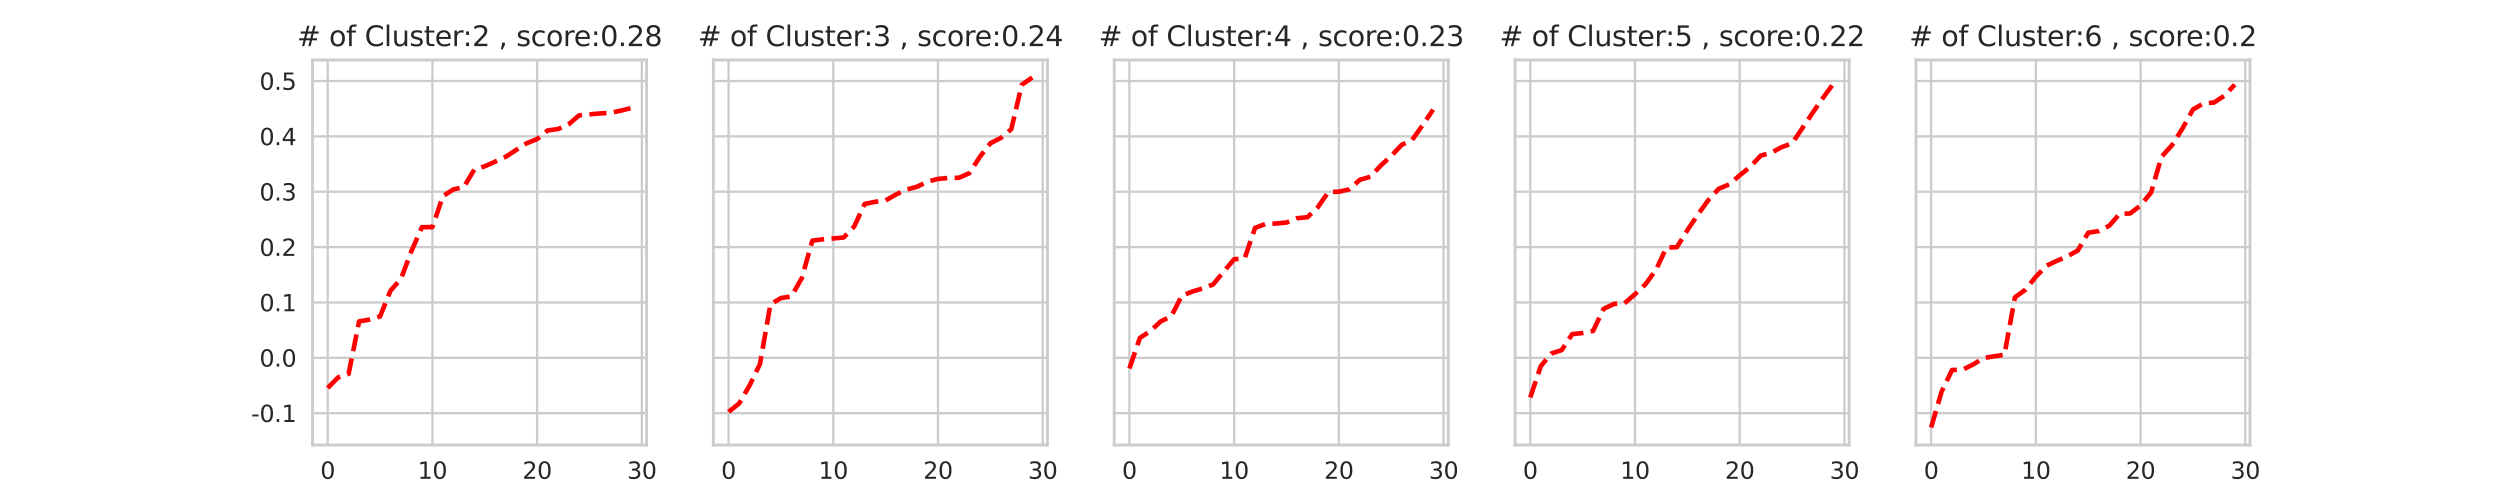 <?xml version="1.0" encoding="utf-8" standalone="no"?>
<!DOCTYPE svg PUBLIC "-//W3C//DTD SVG 1.1//EN"
  "http://www.w3.org/Graphics/SVG/1.1/DTD/svg11.dtd">
<svg xmlns:xlink="http://www.w3.org/1999/xlink" width="1080pt" height="216pt" viewBox="0 0 1080 216" xmlns="http://www.w3.org/2000/svg" version="1.1">
 <defs>
  <style type="text/css">*{stroke-linejoin: round; stroke-linecap: butt}</style>
 </defs>
 <g id="figure_1">
  <g id="patch_1">
   <path d="M 0 216 
L 1080 216 
L 1080 0 
L 0 0 
z
" style="fill: #ffffff"/>
  </g>
  <g id="axes_1">
   <g id="patch_2">
    <path d="M 135 192.24 
L 279.31 192.24 
L 279.31 25.92 
L 135 25.92 
z
" style="fill: #ffffff"/>
   </g>
   <g id="matplotlib.axis_1">
    <g id="xtick_1">
     <g id="line2d_1">
      <path d="M 141.56 192.24 
L 141.56 25.92 
" clip-path="url(#p8ef17846bf)" style="fill: none; stroke: #cccccc; stroke-linecap: round"/>
     </g>
     <g id="line2d_2"/>
     <g id="text_1">
      <!-- 0 -->
      <g style="fill: #262626" transform="translate(138.378 206.838) scale(0.1 -0.1)">
       <defs>
        <path id="DejaVuSans-30" d="M 2034 4250 
Q 1547 4250 1301 3770 
Q 1056 3291 1056 2328 
Q 1056 1369 1301 889 
Q 1547 409 2034 409 
Q 2525 409 2770 889 
Q 3016 1369 3016 2328 
Q 3016 3291 2770 3770 
Q 2525 4250 2034 4250 
z
M 2034 4750 
Q 2819 4750 3233 4129 
Q 3647 3509 3647 2328 
Q 3647 1150 3233 529 
Q 2819 -91 2034 -91 
Q 1250 -91 836 529 
Q 422 1150 422 2328 
Q 422 3509 836 4129 
Q 1250 4750 2034 4750 
z
" transform="scale(0.016)"/>
       </defs>
       <use xlink:href="#DejaVuSans-30"/>
      </g>
     </g>
    </g>
    <g id="xtick_2">
     <g id="line2d_3">
      <path d="M 186.798 192.24 
L 186.798 25.92 
" clip-path="url(#p8ef17846bf)" style="fill: none; stroke: #cccccc; stroke-linecap: round"/>
     </g>
     <g id="line2d_4"/>
     <g id="text_2">
      <!-- 10 -->
      <g style="fill: #262626" transform="translate(180.435 206.838) scale(0.1 -0.1)">
       <defs>
        <path id="DejaVuSans-31" d="M 794 531 
L 1825 531 
L 1825 4091 
L 703 3866 
L 703 4441 
L 1819 4666 
L 2450 4666 
L 2450 531 
L 3481 531 
L 3481 0 
L 794 0 
L 794 531 
z
" transform="scale(0.016)"/>
       </defs>
       <use xlink:href="#DejaVuSans-31"/>
       <use xlink:href="#DejaVuSans-30" x="63.623"/>
      </g>
     </g>
    </g>
    <g id="xtick_3">
     <g id="line2d_5">
      <path d="M 232.036 192.24 
L 232.036 25.92 
" clip-path="url(#p8ef17846bf)" style="fill: none; stroke: #cccccc; stroke-linecap: round"/>
     </g>
     <g id="line2d_6"/>
     <g id="text_3">
      <!-- 20 -->
      <g style="fill: #262626" transform="translate(225.674 206.838) scale(0.1 -0.1)">
       <defs>
        <path id="DejaVuSans-32" d="M 1228 531 
L 3431 531 
L 3431 0 
L 469 0 
L 469 531 
Q 828 903 1448 1529 
Q 2069 2156 2228 2338 
Q 2531 2678 2651 2914 
Q 2772 3150 2772 3378 
Q 2772 3750 2511 3984 
Q 2250 4219 1831 4219 
Q 1534 4219 1204 4116 
Q 875 4013 500 3803 
L 500 4441 
Q 881 4594 1212 4672 
Q 1544 4750 1819 4750 
Q 2544 4750 2975 4387 
Q 3406 4025 3406 3419 
Q 3406 3131 3298 2873 
Q 3191 2616 2906 2266 
Q 2828 2175 2409 1742 
Q 1991 1309 1228 531 
z
" transform="scale(0.016)"/>
       </defs>
       <use xlink:href="#DejaVuSans-32"/>
       <use xlink:href="#DejaVuSans-30" x="63.623"/>
      </g>
     </g>
    </g>
    <g id="xtick_4">
     <g id="line2d_7">
      <path d="M 277.275 192.24 
L 277.275 25.92 
" clip-path="url(#p8ef17846bf)" style="fill: none; stroke: #cccccc; stroke-linecap: round"/>
     </g>
     <g id="line2d_8"/>
     <g id="text_4">
      <!-- 30 -->
      <g style="fill: #262626" transform="translate(270.912 206.838) scale(0.1 -0.1)">
       <defs>
        <path id="DejaVuSans-33" d="M 2597 2516 
Q 3050 2419 3304 2112 
Q 3559 1806 3559 1356 
Q 3559 666 3084 287 
Q 2609 -91 1734 -91 
Q 1441 -91 1130 -33 
Q 819 25 488 141 
L 488 750 
Q 750 597 1062 519 
Q 1375 441 1716 441 
Q 2309 441 2620 675 
Q 2931 909 2931 1356 
Q 2931 1769 2642 2001 
Q 2353 2234 1838 2234 
L 1294 2234 
L 1294 2753 
L 1863 2753 
Q 2328 2753 2575 2939 
Q 2822 3125 2822 3475 
Q 2822 3834 2567 4026 
Q 2313 4219 1838 4219 
Q 1578 4219 1281 4162 
Q 984 4106 628 3988 
L 628 4550 
Q 988 4650 1302 4700 
Q 1616 4750 1894 4750 
Q 2613 4750 3031 4423 
Q 3450 4097 3450 3541 
Q 3450 3153 3228 2886 
Q 3006 2619 2597 2516 
z
" transform="scale(0.016)"/>
       </defs>
       <use xlink:href="#DejaVuSans-33"/>
       <use xlink:href="#DejaVuSans-30" x="63.623"/>
      </g>
     </g>
    </g>
   </g>
   <g id="matplotlib.axis_2">
    <g id="ytick_1">
     <g id="line2d_9">
      <path d="M 135 178.495 
L 279.31 178.495 
" clip-path="url(#p8ef17846bf)" style="fill: none; stroke: #cccccc; stroke-linecap: round"/>
     </g>
     <g id="line2d_10"/>
     <g id="text_5">
      <!-- -0.1 -->
      <g style="fill: #262626" transform="translate(108.489 182.294) scale(0.1 -0.1)">
       <defs>
        <path id="DejaVuSans-2d" d="M 313 2009 
L 1997 2009 
L 1997 1497 
L 313 1497 
L 313 2009 
z
" transform="scale(0.016)"/>
        <path id="DejaVuSans-2e" d="M 684 794 
L 1344 794 
L 1344 0 
L 684 0 
L 684 794 
z
" transform="scale(0.016)"/>
       </defs>
       <use xlink:href="#DejaVuSans-2d"/>
       <use xlink:href="#DejaVuSans-30" x="36.084"/>
       <use xlink:href="#DejaVuSans-2e" x="99.707"/>
       <use xlink:href="#DejaVuSans-31" x="131.494"/>
      </g>
     </g>
    </g>
    <g id="ytick_2">
     <g id="line2d_11">
      <path d="M 135 154.579 
L 279.31 154.579 
" clip-path="url(#p8ef17846bf)" style="fill: none; stroke: #cccccc; stroke-linecap: round"/>
     </g>
     <g id="line2d_12"/>
     <g id="text_6">
      <!-- 0.0 -->
      <g style="fill: #262626" transform="translate(112.097 158.378) scale(0.1 -0.1)">
       <use xlink:href="#DejaVuSans-30"/>
       <use xlink:href="#DejaVuSans-2e" x="63.623"/>
       <use xlink:href="#DejaVuSans-30" x="95.41"/>
      </g>
     </g>
    </g>
    <g id="ytick_3">
     <g id="line2d_13">
      <path d="M 135 130.663 
L 279.31 130.663 
" clip-path="url(#p8ef17846bf)" style="fill: none; stroke: #cccccc; stroke-linecap: round"/>
     </g>
     <g id="line2d_14"/>
     <g id="text_7">
      <!-- 0.1 -->
      <g style="fill: #262626" transform="translate(112.097 134.462) scale(0.1 -0.1)">
       <use xlink:href="#DejaVuSans-30"/>
       <use xlink:href="#DejaVuSans-2e" x="63.623"/>
       <use xlink:href="#DejaVuSans-31" x="95.41"/>
      </g>
     </g>
    </g>
    <g id="ytick_4">
     <g id="line2d_15">
      <path d="M 135 106.746 
L 279.31 106.746 
" clip-path="url(#p8ef17846bf)" style="fill: none; stroke: #cccccc; stroke-linecap: round"/>
     </g>
     <g id="line2d_16"/>
     <g id="text_8">
      <!-- 0.2 -->
      <g style="fill: #262626" transform="translate(112.097 110.546) scale(0.1 -0.1)">
       <use xlink:href="#DejaVuSans-30"/>
       <use xlink:href="#DejaVuSans-2e" x="63.623"/>
       <use xlink:href="#DejaVuSans-32" x="95.41"/>
      </g>
     </g>
    </g>
    <g id="ytick_5">
     <g id="line2d_17">
      <path d="M 135 82.83 
L 279.31 82.83 
" clip-path="url(#p8ef17846bf)" style="fill: none; stroke: #cccccc; stroke-linecap: round"/>
     </g>
     <g id="line2d_18"/>
     <g id="text_9">
      <!-- 0.3 -->
      <g style="fill: #262626" transform="translate(112.097 86.629) scale(0.1 -0.1)">
       <use xlink:href="#DejaVuSans-30"/>
       <use xlink:href="#DejaVuSans-2e" x="63.623"/>
       <use xlink:href="#DejaVuSans-33" x="95.41"/>
      </g>
     </g>
    </g>
    <g id="ytick_6">
     <g id="line2d_19">
      <path d="M 135 58.914 
L 279.31 58.914 
" clip-path="url(#p8ef17846bf)" style="fill: none; stroke: #cccccc; stroke-linecap: round"/>
     </g>
     <g id="line2d_20"/>
     <g id="text_10">
      <!-- 0.4 -->
      <g style="fill: #262626" transform="translate(112.097 62.713) scale(0.1 -0.1)">
       <defs>
        <path id="DejaVuSans-34" d="M 2419 4116 
L 825 1625 
L 2419 1625 
L 2419 4116 
z
M 2253 4666 
L 3047 4666 
L 3047 1625 
L 3713 1625 
L 3713 1100 
L 3047 1100 
L 3047 0 
L 2419 0 
L 2419 1100 
L 313 1100 
L 313 1709 
L 2253 4666 
z
" transform="scale(0.016)"/>
       </defs>
       <use xlink:href="#DejaVuSans-30"/>
       <use xlink:href="#DejaVuSans-2e" x="63.623"/>
       <use xlink:href="#DejaVuSans-34" x="95.41"/>
      </g>
     </g>
    </g>
    <g id="ytick_7">
     <g id="line2d_21">
      <path d="M 135 34.998 
L 279.31 34.998 
" clip-path="url(#p8ef17846bf)" style="fill: none; stroke: #cccccc; stroke-linecap: round"/>
     </g>
     <g id="line2d_22"/>
     <g id="text_11">
      <!-- 0.5 -->
      <g style="fill: #262626" transform="translate(112.097 38.797) scale(0.1 -0.1)">
       <defs>
        <path id="DejaVuSans-35" d="M 691 4666 
L 3169 4666 
L 3169 4134 
L 1269 4134 
L 1269 2991 
Q 1406 3038 1543 3061 
Q 1681 3084 1819 3084 
Q 2600 3084 3056 2656 
Q 3513 2228 3513 1497 
Q 3513 744 3044 326 
Q 2575 -91 1722 -91 
Q 1428 -91 1123 -41 
Q 819 9 494 109 
L 494 744 
Q 775 591 1075 516 
Q 1375 441 1709 441 
Q 2250 441 2565 725 
Q 2881 1009 2881 1497 
Q 2881 1984 2565 2268 
Q 2250 2553 1709 2553 
Q 1456 2553 1204 2497 
Q 953 2441 691 2322 
L 691 4666 
z
" transform="scale(0.016)"/>
       </defs>
       <use xlink:href="#DejaVuSans-30"/>
       <use xlink:href="#DejaVuSans-2e" x="63.623"/>
       <use xlink:href="#DejaVuSans-35" x="95.41"/>
      </g>
     </g>
    </g>
   </g>
   <g id="line2d_23">
    <path d="M 141.56 167.617 
L 146.083 163.014 
L 150.607 161.521 
L 155.131 138.845 
L 159.655 138.051 
L 164.179 136.713 
L 168.703 125.563 
L 173.226 120.456 
L 177.75 108.434 
L 182.274 98.141 
L 186.798 98.115 
L 191.322 84.759 
L 195.846 81.822 
L 200.369 80.797 
L 204.893 73.268 
L 209.417 71.83 
L 213.941 69.816 
L 218.465 67.747 
L 222.989 64.769 
L 227.512 61.901 
L 232.036 60.073 
L 236.56 56.355 
L 241.084 55.727 
L 245.608 53.733 
L 250.132 49.85 
L 254.655 49.408 
L 259.179 49.001 
L 263.703 48.753 
L 268.227 47.8 
L 272.751 46.661 
" clip-path="url(#p8ef17846bf)" style="fill: none; stroke-dasharray: 7.4,3.2; stroke-dashoffset: 0; stroke: #ff0000; stroke-width: 2"/>
   </g>
   <g id="patch_3">
    <path d="M 135 192.24 
L 135 25.92 
" style="fill: none; stroke: #cccccc; stroke-width: 1.25; stroke-linejoin: miter; stroke-linecap: square"/>
   </g>
   <g id="patch_4">
    <path d="M 279.31 192.24 
L 279.31 25.92 
" style="fill: none; stroke: #cccccc; stroke-width: 1.25; stroke-linejoin: miter; stroke-linecap: square"/>
   </g>
   <g id="patch_5">
    <path d="M 135 192.24 
L 279.31 192.24 
" style="fill: none; stroke: #cccccc; stroke-width: 1.25; stroke-linejoin: miter; stroke-linecap: square"/>
   </g>
   <g id="patch_6">
    <path d="M 135 25.92 
L 279.31 25.92 
" style="fill: none; stroke: #cccccc; stroke-width: 1.25; stroke-linejoin: miter; stroke-linecap: square"/>
   </g>
   <g id="text_12">
    <!-- # of Cluster:2 , score:0.28 -->
    <g style="fill: #262626" transform="translate(128.28 19.92) scale(0.12 -0.12)">
     <defs>
      <path id="DejaVuSans-23" d="M 3272 2816 
L 2363 2816 
L 2100 1772 
L 3016 1772 
L 3272 2816 
z
M 2803 4594 
L 2478 3297 
L 3391 3297 
L 3719 4594 
L 4219 4594 
L 3897 3297 
L 4872 3297 
L 4872 2816 
L 3775 2816 
L 3519 1772 
L 4513 1772 
L 4513 1294 
L 3397 1294 
L 3072 0 
L 2572 0 
L 2894 1294 
L 1978 1294 
L 1656 0 
L 1153 0 
L 1478 1294 
L 494 1294 
L 494 1772 
L 1594 1772 
L 1856 2816 
L 850 2816 
L 850 3297 
L 1978 3297 
L 2297 4594 
L 2803 4594 
z
" transform="scale(0.016)"/>
      <path id="DejaVuSans-20" transform="scale(0.016)"/>
      <path id="DejaVuSans-6f" d="M 1959 3097 
Q 1497 3097 1228 2736 
Q 959 2375 959 1747 
Q 959 1119 1226 758 
Q 1494 397 1959 397 
Q 2419 397 2687 759 
Q 2956 1122 2956 1747 
Q 2956 2369 2687 2733 
Q 2419 3097 1959 3097 
z
M 1959 3584 
Q 2709 3584 3137 3096 
Q 3566 2609 3566 1747 
Q 3566 888 3137 398 
Q 2709 -91 1959 -91 
Q 1206 -91 779 398 
Q 353 888 353 1747 
Q 353 2609 779 3096 
Q 1206 3584 1959 3584 
z
" transform="scale(0.016)"/>
      <path id="DejaVuSans-66" d="M 2375 4863 
L 2375 4384 
L 1825 4384 
Q 1516 4384 1395 4259 
Q 1275 4134 1275 3809 
L 1275 3500 
L 2222 3500 
L 2222 3053 
L 1275 3053 
L 1275 0 
L 697 0 
L 697 3053 
L 147 3053 
L 147 3500 
L 697 3500 
L 697 3744 
Q 697 4328 969 4595 
Q 1241 4863 1831 4863 
L 2375 4863 
z
" transform="scale(0.016)"/>
      <path id="DejaVuSans-43" d="M 4122 4306 
L 4122 3641 
Q 3803 3938 3442 4084 
Q 3081 4231 2675 4231 
Q 1875 4231 1450 3742 
Q 1025 3253 1025 2328 
Q 1025 1406 1450 917 
Q 1875 428 2675 428 
Q 3081 428 3442 575 
Q 3803 722 4122 1019 
L 4122 359 
Q 3791 134 3420 21 
Q 3050 -91 2638 -91 
Q 1578 -91 968 557 
Q 359 1206 359 2328 
Q 359 3453 968 4101 
Q 1578 4750 2638 4750 
Q 3056 4750 3426 4639 
Q 3797 4528 4122 4306 
z
" transform="scale(0.016)"/>
      <path id="DejaVuSans-6c" d="M 603 4863 
L 1178 4863 
L 1178 0 
L 603 0 
L 603 4863 
z
" transform="scale(0.016)"/>
      <path id="DejaVuSans-75" d="M 544 1381 
L 544 3500 
L 1119 3500 
L 1119 1403 
Q 1119 906 1312 657 
Q 1506 409 1894 409 
Q 2359 409 2629 706 
Q 2900 1003 2900 1516 
L 2900 3500 
L 3475 3500 
L 3475 0 
L 2900 0 
L 2900 538 
Q 2691 219 2414 64 
Q 2138 -91 1772 -91 
Q 1169 -91 856 284 
Q 544 659 544 1381 
z
M 1991 3584 
L 1991 3584 
z
" transform="scale(0.016)"/>
      <path id="DejaVuSans-73" d="M 2834 3397 
L 2834 2853 
Q 2591 2978 2328 3040 
Q 2066 3103 1784 3103 
Q 1356 3103 1142 2972 
Q 928 2841 928 2578 
Q 928 2378 1081 2264 
Q 1234 2150 1697 2047 
L 1894 2003 
Q 2506 1872 2764 1633 
Q 3022 1394 3022 966 
Q 3022 478 2636 193 
Q 2250 -91 1575 -91 
Q 1294 -91 989 -36 
Q 684 19 347 128 
L 347 722 
Q 666 556 975 473 
Q 1284 391 1588 391 
Q 1994 391 2212 530 
Q 2431 669 2431 922 
Q 2431 1156 2273 1281 
Q 2116 1406 1581 1522 
L 1381 1569 
Q 847 1681 609 1914 
Q 372 2147 372 2553 
Q 372 3047 722 3315 
Q 1072 3584 1716 3584 
Q 2034 3584 2315 3537 
Q 2597 3491 2834 3397 
z
" transform="scale(0.016)"/>
      <path id="DejaVuSans-74" d="M 1172 4494 
L 1172 3500 
L 2356 3500 
L 2356 3053 
L 1172 3053 
L 1172 1153 
Q 1172 725 1289 603 
Q 1406 481 1766 481 
L 2356 481 
L 2356 0 
L 1766 0 
Q 1100 0 847 248 
Q 594 497 594 1153 
L 594 3053 
L 172 3053 
L 172 3500 
L 594 3500 
L 594 4494 
L 1172 4494 
z
" transform="scale(0.016)"/>
      <path id="DejaVuSans-65" d="M 3597 1894 
L 3597 1613 
L 953 1613 
Q 991 1019 1311 708 
Q 1631 397 2203 397 
Q 2534 397 2845 478 
Q 3156 559 3463 722 
L 3463 178 
Q 3153 47 2828 -22 
Q 2503 -91 2169 -91 
Q 1331 -91 842 396 
Q 353 884 353 1716 
Q 353 2575 817 3079 
Q 1281 3584 2069 3584 
Q 2775 3584 3186 3129 
Q 3597 2675 3597 1894 
z
M 3022 2063 
Q 3016 2534 2758 2815 
Q 2500 3097 2075 3097 
Q 1594 3097 1305 2825 
Q 1016 2553 972 2059 
L 3022 2063 
z
" transform="scale(0.016)"/>
      <path id="DejaVuSans-72" d="M 2631 2963 
Q 2534 3019 2420 3045 
Q 2306 3072 2169 3072 
Q 1681 3072 1420 2755 
Q 1159 2438 1159 1844 
L 1159 0 
L 581 0 
L 581 3500 
L 1159 3500 
L 1159 2956 
Q 1341 3275 1631 3429 
Q 1922 3584 2338 3584 
Q 2397 3584 2469 3576 
Q 2541 3569 2628 3553 
L 2631 2963 
z
" transform="scale(0.016)"/>
      <path id="DejaVuSans-3a" d="M 750 794 
L 1409 794 
L 1409 0 
L 750 0 
L 750 794 
z
M 750 3309 
L 1409 3309 
L 1409 2516 
L 750 2516 
L 750 3309 
z
" transform="scale(0.016)"/>
      <path id="DejaVuSans-2c" d="M 750 794 
L 1409 794 
L 1409 256 
L 897 -744 
L 494 -744 
L 750 256 
L 750 794 
z
" transform="scale(0.016)"/>
      <path id="DejaVuSans-63" d="M 3122 3366 
L 3122 2828 
Q 2878 2963 2633 3030 
Q 2388 3097 2138 3097 
Q 1578 3097 1268 2742 
Q 959 2388 959 1747 
Q 959 1106 1268 751 
Q 1578 397 2138 397 
Q 2388 397 2633 464 
Q 2878 531 3122 666 
L 3122 134 
Q 2881 22 2623 -34 
Q 2366 -91 2075 -91 
Q 1284 -91 818 406 
Q 353 903 353 1747 
Q 353 2603 823 3093 
Q 1294 3584 2113 3584 
Q 2378 3584 2631 3529 
Q 2884 3475 3122 3366 
z
" transform="scale(0.016)"/>
      <path id="DejaVuSans-38" d="M 2034 2216 
Q 1584 2216 1326 1975 
Q 1069 1734 1069 1313 
Q 1069 891 1326 650 
Q 1584 409 2034 409 
Q 2484 409 2743 651 
Q 3003 894 3003 1313 
Q 3003 1734 2745 1975 
Q 2488 2216 2034 2216 
z
M 1403 2484 
Q 997 2584 770 2862 
Q 544 3141 544 3541 
Q 544 4100 942 4425 
Q 1341 4750 2034 4750 
Q 2731 4750 3128 4425 
Q 3525 4100 3525 3541 
Q 3525 3141 3298 2862 
Q 3072 2584 2669 2484 
Q 3125 2378 3379 2068 
Q 3634 1759 3634 1313 
Q 3634 634 3220 271 
Q 2806 -91 2034 -91 
Q 1263 -91 848 271 
Q 434 634 434 1313 
Q 434 1759 690 2068 
Q 947 2378 1403 2484 
z
M 1172 3481 
Q 1172 3119 1398 2916 
Q 1625 2713 2034 2713 
Q 2441 2713 2670 2916 
Q 2900 3119 2900 3481 
Q 2900 3844 2670 4047 
Q 2441 4250 2034 4250 
Q 1625 4250 1398 4047 
Q 1172 3844 1172 3481 
z
" transform="scale(0.016)"/>
     </defs>
     <use xlink:href="#DejaVuSans-23"/>
     <use xlink:href="#DejaVuSans-20" x="83.789"/>
     <use xlink:href="#DejaVuSans-6f" x="115.576"/>
     <use xlink:href="#DejaVuSans-66" x="176.758"/>
     <use xlink:href="#DejaVuSans-20" x="211.963"/>
     <use xlink:href="#DejaVuSans-43" x="243.75"/>
     <use xlink:href="#DejaVuSans-6c" x="313.574"/>
     <use xlink:href="#DejaVuSans-75" x="341.357"/>
     <use xlink:href="#DejaVuSans-73" x="404.736"/>
     <use xlink:href="#DejaVuSans-74" x="456.836"/>
     <use xlink:href="#DejaVuSans-65" x="496.045"/>
     <use xlink:href="#DejaVuSans-72" x="557.568"/>
     <use xlink:href="#DejaVuSans-3a" x="596.932"/>
     <use xlink:href="#DejaVuSans-32" x="630.623"/>
     <use xlink:href="#DejaVuSans-20" x="694.246"/>
     <use xlink:href="#DejaVuSans-2c" x="726.033"/>
     <use xlink:href="#DejaVuSans-20" x="757.82"/>
     <use xlink:href="#DejaVuSans-73" x="789.607"/>
     <use xlink:href="#DejaVuSans-63" x="841.707"/>
     <use xlink:href="#DejaVuSans-6f" x="896.688"/>
     <use xlink:href="#DejaVuSans-72" x="957.869"/>
     <use xlink:href="#DejaVuSans-65" x="996.732"/>
     <use xlink:href="#DejaVuSans-3a" x="1058.256"/>
     <use xlink:href="#DejaVuSans-30" x="1091.947"/>
     <use xlink:href="#DejaVuSans-2e" x="1155.57"/>
     <use xlink:href="#DejaVuSans-32" x="1187.357"/>
     <use xlink:href="#DejaVuSans-38" x="1250.98"/>
    </g>
   </g>
  </g>
  <g id="axes_2">
   <g id="patch_7">
    <path d="M 308.172 192.24 
L 452.483 192.24 
L 452.483 25.92 
L 308.172 25.92 
z
" style="fill: #ffffff"/>
   </g>
   <g id="matplotlib.axis_3">
    <g id="xtick_5">
     <g id="line2d_24">
      <path d="M 314.732 192.24 
L 314.732 25.92 
" clip-path="url(#pb7babfaa33)" style="fill: none; stroke: #cccccc; stroke-linecap: round"/>
     </g>
     <g id="line2d_25"/>
     <g id="text_13">
      <!-- 0 -->
      <g style="fill: #262626" transform="translate(311.551 206.838) scale(0.1 -0.1)">
       <use xlink:href="#DejaVuSans-30"/>
      </g>
     </g>
    </g>
    <g id="xtick_6">
     <g id="line2d_26">
      <path d="M 359.97 192.24 
L 359.97 25.92 
" clip-path="url(#pb7babfaa33)" style="fill: none; stroke: #cccccc; stroke-linecap: round"/>
     </g>
     <g id="line2d_27"/>
     <g id="text_14">
      <!-- 10 -->
      <g style="fill: #262626" transform="translate(353.608 206.838) scale(0.1 -0.1)">
       <use xlink:href="#DejaVuSans-31"/>
       <use xlink:href="#DejaVuSans-30" x="63.623"/>
      </g>
     </g>
    </g>
    <g id="xtick_7">
     <g id="line2d_28">
      <path d="M 405.209 192.24 
L 405.209 25.92 
" clip-path="url(#pb7babfaa33)" style="fill: none; stroke: #cccccc; stroke-linecap: round"/>
     </g>
     <g id="line2d_29"/>
     <g id="text_15">
      <!-- 20 -->
      <g style="fill: #262626" transform="translate(398.846 206.838) scale(0.1 -0.1)">
       <use xlink:href="#DejaVuSans-32"/>
       <use xlink:href="#DejaVuSans-30" x="63.623"/>
      </g>
     </g>
    </g>
    <g id="xtick_8">
     <g id="line2d_30">
      <path d="M 450.447 192.24 
L 450.447 25.92 
" clip-path="url(#pb7babfaa33)" style="fill: none; stroke: #cccccc; stroke-linecap: round"/>
     </g>
     <g id="line2d_31"/>
     <g id="text_16">
      <!-- 30 -->
      <g style="fill: #262626" transform="translate(444.085 206.838) scale(0.1 -0.1)">
       <use xlink:href="#DejaVuSans-33"/>
       <use xlink:href="#DejaVuSans-30" x="63.623"/>
      </g>
     </g>
    </g>
   </g>
   <g id="matplotlib.axis_4">
    <g id="ytick_8">
     <g id="line2d_32">
      <path d="M 308.172 178.495 
L 452.483 178.495 
" clip-path="url(#pb7babfaa33)" style="fill: none; stroke: #cccccc; stroke-linecap: round"/>
     </g>
     <g id="line2d_33"/>
    </g>
    <g id="ytick_9">
     <g id="line2d_34">
      <path d="M 308.172 154.579 
L 452.483 154.579 
" clip-path="url(#pb7babfaa33)" style="fill: none; stroke: #cccccc; stroke-linecap: round"/>
     </g>
     <g id="line2d_35"/>
    </g>
    <g id="ytick_10">
     <g id="line2d_36">
      <path d="M 308.172 130.663 
L 452.483 130.663 
" clip-path="url(#pb7babfaa33)" style="fill: none; stroke: #cccccc; stroke-linecap: round"/>
     </g>
     <g id="line2d_37"/>
    </g>
    <g id="ytick_11">
     <g id="line2d_38">
      <path d="M 308.172 106.746 
L 452.483 106.746 
" clip-path="url(#pb7babfaa33)" style="fill: none; stroke: #cccccc; stroke-linecap: round"/>
     </g>
     <g id="line2d_39"/>
    </g>
    <g id="ytick_12">
     <g id="line2d_40">
      <path d="M 308.172 82.83 
L 452.483 82.83 
" clip-path="url(#pb7babfaa33)" style="fill: none; stroke: #cccccc; stroke-linecap: round"/>
     </g>
     <g id="line2d_41"/>
    </g>
    <g id="ytick_13">
     <g id="line2d_42">
      <path d="M 308.172 58.914 
L 452.483 58.914 
" clip-path="url(#pb7babfaa33)" style="fill: none; stroke: #cccccc; stroke-linecap: round"/>
     </g>
     <g id="line2d_43"/>
    </g>
    <g id="ytick_14">
     <g id="line2d_44">
      <path d="M 308.172 34.998 
L 452.483 34.998 
" clip-path="url(#pb7babfaa33)" style="fill: none; stroke: #cccccc; stroke-linecap: round"/>
     </g>
     <g id="line2d_45"/>
    </g>
   </g>
   <g id="line2d_46">
    <path d="M 314.732 177.918 
L 319.256 174.352 
L 323.78 166.602 
L 328.303 157.255 
L 332.827 131.473 
L 337.351 128.762 
L 341.875 128.048 
L 346.399 120.092 
L 350.923 103.947 
L 355.446 103.392 
L 359.97 103.015 
L 364.494 102.577 
L 369.018 97.84 
L 373.542 88.101 
L 378.066 87.179 
L 382.59 86.587 
L 387.113 83.99 
L 391.637 81.868 
L 396.161 80.681 
L 400.685 78.41 
L 405.209 77.296 
L 409.733 76.867 
L 414.256 76.802 
L 418.78 74.806 
L 423.304 67.739 
L 427.828 61.901 
L 432.352 59.586 
L 436.876 55.815 
L 441.399 36.635 
L 445.923 33.48 
" clip-path="url(#pb7babfaa33)" style="fill: none; stroke-dasharray: 7.4,3.2; stroke-dashoffset: 0; stroke: #ff0000; stroke-width: 2"/>
   </g>
   <g id="patch_8">
    <path d="M 308.172 192.24 
L 308.172 25.92 
" style="fill: none; stroke: #cccccc; stroke-width: 1.25; stroke-linejoin: miter; stroke-linecap: square"/>
   </g>
   <g id="patch_9">
    <path d="M 452.483 192.24 
L 452.483 25.92 
" style="fill: none; stroke: #cccccc; stroke-width: 1.25; stroke-linejoin: miter; stroke-linecap: square"/>
   </g>
   <g id="patch_10">
    <path d="M 308.172 192.24 
L 452.483 192.24 
" style="fill: none; stroke: #cccccc; stroke-width: 1.25; stroke-linejoin: miter; stroke-linecap: square"/>
   </g>
   <g id="patch_11">
    <path d="M 308.172 25.92 
L 452.483 25.92 
" style="fill: none; stroke: #cccccc; stroke-width: 1.25; stroke-linejoin: miter; stroke-linecap: square"/>
   </g>
   <g id="text_17">
    <!-- # of Cluster:3 , score:0.24 -->
    <g style="fill: #262626" transform="translate(301.453 19.92) scale(0.12 -0.12)">
     <use xlink:href="#DejaVuSans-23"/>
     <use xlink:href="#DejaVuSans-20" x="83.789"/>
     <use xlink:href="#DejaVuSans-6f" x="115.576"/>
     <use xlink:href="#DejaVuSans-66" x="176.758"/>
     <use xlink:href="#DejaVuSans-20" x="211.963"/>
     <use xlink:href="#DejaVuSans-43" x="243.75"/>
     <use xlink:href="#DejaVuSans-6c" x="313.574"/>
     <use xlink:href="#DejaVuSans-75" x="341.357"/>
     <use xlink:href="#DejaVuSans-73" x="404.736"/>
     <use xlink:href="#DejaVuSans-74" x="456.836"/>
     <use xlink:href="#DejaVuSans-65" x="496.045"/>
     <use xlink:href="#DejaVuSans-72" x="557.568"/>
     <use xlink:href="#DejaVuSans-3a" x="596.932"/>
     <use xlink:href="#DejaVuSans-33" x="630.623"/>
     <use xlink:href="#DejaVuSans-20" x="694.246"/>
     <use xlink:href="#DejaVuSans-2c" x="726.033"/>
     <use xlink:href="#DejaVuSans-20" x="757.82"/>
     <use xlink:href="#DejaVuSans-73" x="789.607"/>
     <use xlink:href="#DejaVuSans-63" x="841.707"/>
     <use xlink:href="#DejaVuSans-6f" x="896.688"/>
     <use xlink:href="#DejaVuSans-72" x="957.869"/>
     <use xlink:href="#DejaVuSans-65" x="996.732"/>
     <use xlink:href="#DejaVuSans-3a" x="1058.256"/>
     <use xlink:href="#DejaVuSans-30" x="1091.947"/>
     <use xlink:href="#DejaVuSans-2e" x="1155.57"/>
     <use xlink:href="#DejaVuSans-32" x="1187.357"/>
     <use xlink:href="#DejaVuSans-34" x="1250.98"/>
    </g>
   </g>
  </g>
  <g id="axes_3">
   <g id="patch_12">
    <path d="M 481.345 192.24 
L 625.655 192.24 
L 625.655 25.92 
L 481.345 25.92 
z
" style="fill: #ffffff"/>
   </g>
   <g id="matplotlib.axis_5">
    <g id="xtick_9">
     <g id="line2d_47">
      <path d="M 487.904 192.24 
L 487.904 25.92 
" clip-path="url(#p8e51eddb0d)" style="fill: none; stroke: #cccccc; stroke-linecap: round"/>
     </g>
     <g id="line2d_48"/>
     <g id="text_18">
      <!-- 0 -->
      <g style="fill: #262626" transform="translate(484.723 206.838) scale(0.1 -0.1)">
       <use xlink:href="#DejaVuSans-30"/>
      </g>
     </g>
    </g>
    <g id="xtick_10">
     <g id="line2d_49">
      <path d="M 533.143 192.24 
L 533.143 25.92 
" clip-path="url(#p8e51eddb0d)" style="fill: none; stroke: #cccccc; stroke-linecap: round"/>
     </g>
     <g id="line2d_50"/>
     <g id="text_19">
      <!-- 10 -->
      <g style="fill: #262626" transform="translate(526.78 206.838) scale(0.1 -0.1)">
       <use xlink:href="#DejaVuSans-31"/>
       <use xlink:href="#DejaVuSans-30" x="63.623"/>
      </g>
     </g>
    </g>
    <g id="xtick_11">
     <g id="line2d_51">
      <path d="M 578.381 192.24 
L 578.381 25.92 
" clip-path="url(#p8e51eddb0d)" style="fill: none; stroke: #cccccc; stroke-linecap: round"/>
     </g>
     <g id="line2d_52"/>
     <g id="text_20">
      <!-- 20 -->
      <g style="fill: #262626" transform="translate(572.019 206.838) scale(0.1 -0.1)">
       <use xlink:href="#DejaVuSans-32"/>
       <use xlink:href="#DejaVuSans-30" x="63.623"/>
      </g>
     </g>
    </g>
    <g id="xtick_12">
     <g id="line2d_53">
      <path d="M 623.619 192.24 
L 623.619 25.92 
" clip-path="url(#p8e51eddb0d)" style="fill: none; stroke: #cccccc; stroke-linecap: round"/>
     </g>
     <g id="line2d_54"/>
     <g id="text_21">
      <!-- 30 -->
      <g style="fill: #262626" transform="translate(617.257 206.838) scale(0.1 -0.1)">
       <use xlink:href="#DejaVuSans-33"/>
       <use xlink:href="#DejaVuSans-30" x="63.623"/>
      </g>
     </g>
    </g>
   </g>
   <g id="matplotlib.axis_6">
    <g id="ytick_15">
     <g id="line2d_55">
      <path d="M 481.345 178.495 
L 625.655 178.495 
" clip-path="url(#p8e51eddb0d)" style="fill: none; stroke: #cccccc; stroke-linecap: round"/>
     </g>
     <g id="line2d_56"/>
    </g>
    <g id="ytick_16">
     <g id="line2d_57">
      <path d="M 481.345 154.579 
L 625.655 154.579 
" clip-path="url(#p8e51eddb0d)" style="fill: none; stroke: #cccccc; stroke-linecap: round"/>
     </g>
     <g id="line2d_58"/>
    </g>
    <g id="ytick_17">
     <g id="line2d_59">
      <path d="M 481.345 130.663 
L 625.655 130.663 
" clip-path="url(#p8e51eddb0d)" style="fill: none; stroke: #cccccc; stroke-linecap: round"/>
     </g>
     <g id="line2d_60"/>
    </g>
    <g id="ytick_18">
     <g id="line2d_61">
      <path d="M 481.345 106.746 
L 625.655 106.746 
" clip-path="url(#p8e51eddb0d)" style="fill: none; stroke: #cccccc; stroke-linecap: round"/>
     </g>
     <g id="line2d_62"/>
    </g>
    <g id="ytick_19">
     <g id="line2d_63">
      <path d="M 481.345 82.83 
L 625.655 82.83 
" clip-path="url(#p8e51eddb0d)" style="fill: none; stroke: #cccccc; stroke-linecap: round"/>
     </g>
     <g id="line2d_64"/>
    </g>
    <g id="ytick_20">
     <g id="line2d_65">
      <path d="M 481.345 58.914 
L 625.655 58.914 
" clip-path="url(#p8e51eddb0d)" style="fill: none; stroke: #cccccc; stroke-linecap: round"/>
     </g>
     <g id="line2d_66"/>
    </g>
    <g id="ytick_21">
     <g id="line2d_67">
      <path d="M 481.345 34.998 
L 625.655 34.998 
" clip-path="url(#p8e51eddb0d)" style="fill: none; stroke: #cccccc; stroke-linecap: round"/>
     </g>
     <g id="line2d_68"/>
    </g>
   </g>
   <g id="line2d_69">
    <path d="M 487.904 159.188 
L 492.428 145.976 
L 496.952 142.991 
L 501.476 138.82 
L 506 136.62 
L 510.524 127.754 
L 515.047 125.966 
L 519.571 124.599 
L 524.095 122.854 
L 528.619 117.345 
L 533.143 112 
L 537.667 111.657 
L 542.19 98.424 
L 546.714 96.743 
L 551.238 96.564 
L 555.762 96.14 
L 560.286 94.275 
L 564.81 93.831 
L 569.333 89.481 
L 573.857 82.902 
L 578.381 82.839 
L 582.905 81.788 
L 587.429 77.691 
L 591.953 76.361 
L 596.476 71.517 
L 601 67.386 
L 605.524 62.574 
L 610.048 60.451 
L 614.572 54.08 
L 619.096 47.374 
" clip-path="url(#p8e51eddb0d)" style="fill: none; stroke-dasharray: 7.4,3.2; stroke-dashoffset: 0; stroke: #ff0000; stroke-width: 2"/>
   </g>
   <g id="patch_13">
    <path d="M 481.345 192.24 
L 481.345 25.92 
" style="fill: none; stroke: #cccccc; stroke-width: 1.25; stroke-linejoin: miter; stroke-linecap: square"/>
   </g>
   <g id="patch_14">
    <path d="M 625.655 192.24 
L 625.655 25.92 
" style="fill: none; stroke: #cccccc; stroke-width: 1.25; stroke-linejoin: miter; stroke-linecap: square"/>
   </g>
   <g id="patch_15">
    <path d="M 481.345 192.24 
L 625.655 192.24 
" style="fill: none; stroke: #cccccc; stroke-width: 1.25; stroke-linejoin: miter; stroke-linecap: square"/>
   </g>
   <g id="patch_16">
    <path d="M 481.345 25.92 
L 625.655 25.92 
" style="fill: none; stroke: #cccccc; stroke-width: 1.25; stroke-linejoin: miter; stroke-linecap: square"/>
   </g>
   <g id="text_22">
    <!-- # of Cluster:4 , score:0.23 -->
    <g style="fill: #262626" transform="translate(474.625 19.92) scale(0.12 -0.12)">
     <use xlink:href="#DejaVuSans-23"/>
     <use xlink:href="#DejaVuSans-20" x="83.789"/>
     <use xlink:href="#DejaVuSans-6f" x="115.576"/>
     <use xlink:href="#DejaVuSans-66" x="176.758"/>
     <use xlink:href="#DejaVuSans-20" x="211.963"/>
     <use xlink:href="#DejaVuSans-43" x="243.75"/>
     <use xlink:href="#DejaVuSans-6c" x="313.574"/>
     <use xlink:href="#DejaVuSans-75" x="341.357"/>
     <use xlink:href="#DejaVuSans-73" x="404.736"/>
     <use xlink:href="#DejaVuSans-74" x="456.836"/>
     <use xlink:href="#DejaVuSans-65" x="496.045"/>
     <use xlink:href="#DejaVuSans-72" x="557.568"/>
     <use xlink:href="#DejaVuSans-3a" x="596.932"/>
     <use xlink:href="#DejaVuSans-34" x="630.623"/>
     <use xlink:href="#DejaVuSans-20" x="694.246"/>
     <use xlink:href="#DejaVuSans-2c" x="726.033"/>
     <use xlink:href="#DejaVuSans-20" x="757.82"/>
     <use xlink:href="#DejaVuSans-73" x="789.607"/>
     <use xlink:href="#DejaVuSans-63" x="841.707"/>
     <use xlink:href="#DejaVuSans-6f" x="896.688"/>
     <use xlink:href="#DejaVuSans-72" x="957.869"/>
     <use xlink:href="#DejaVuSans-65" x="996.732"/>
     <use xlink:href="#DejaVuSans-3a" x="1058.256"/>
     <use xlink:href="#DejaVuSans-30" x="1091.947"/>
     <use xlink:href="#DejaVuSans-2e" x="1155.57"/>
     <use xlink:href="#DejaVuSans-32" x="1187.357"/>
     <use xlink:href="#DejaVuSans-33" x="1250.98"/>
    </g>
   </g>
  </g>
  <g id="axes_4">
   <g id="patch_17">
    <path d="M 654.517 192.24 
L 798.828 192.24 
L 798.828 25.92 
L 654.517 25.92 
z
" style="fill: #ffffff"/>
   </g>
   <g id="matplotlib.axis_7">
    <g id="xtick_13">
     <g id="line2d_70">
      <path d="M 661.077 192.24 
L 661.077 25.92 
" clip-path="url(#pbdf8df3e7e)" style="fill: none; stroke: #cccccc; stroke-linecap: round"/>
     </g>
     <g id="line2d_71"/>
     <g id="text_23">
      <!-- 0 -->
      <g style="fill: #262626" transform="translate(657.896 206.838) scale(0.1 -0.1)">
       <use xlink:href="#DejaVuSans-30"/>
      </g>
     </g>
    </g>
    <g id="xtick_14">
     <g id="line2d_72">
      <path d="M 706.315 192.24 
L 706.315 25.92 
" clip-path="url(#pbdf8df3e7e)" style="fill: none; stroke: #cccccc; stroke-linecap: round"/>
     </g>
     <g id="line2d_73"/>
     <g id="text_24">
      <!-- 10 -->
      <g style="fill: #262626" transform="translate(699.953 206.838) scale(0.1 -0.1)">
       <use xlink:href="#DejaVuSans-31"/>
       <use xlink:href="#DejaVuSans-30" x="63.623"/>
      </g>
     </g>
    </g>
    <g id="xtick_15">
     <g id="line2d_74">
      <path d="M 751.554 192.24 
L 751.554 25.92 
" clip-path="url(#pbdf8df3e7e)" style="fill: none; stroke: #cccccc; stroke-linecap: round"/>
     </g>
     <g id="line2d_75"/>
     <g id="text_25">
      <!-- 20 -->
      <g style="fill: #262626" transform="translate(745.191 206.838) scale(0.1 -0.1)">
       <use xlink:href="#DejaVuSans-32"/>
       <use xlink:href="#DejaVuSans-30" x="63.623"/>
      </g>
     </g>
    </g>
    <g id="xtick_16">
     <g id="line2d_76">
      <path d="M 796.792 192.24 
L 796.792 25.92 
" clip-path="url(#pbdf8df3e7e)" style="fill: none; stroke: #cccccc; stroke-linecap: round"/>
     </g>
     <g id="line2d_77"/>
     <g id="text_26">
      <!-- 30 -->
      <g style="fill: #262626" transform="translate(790.429 206.838) scale(0.1 -0.1)">
       <use xlink:href="#DejaVuSans-33"/>
       <use xlink:href="#DejaVuSans-30" x="63.623"/>
      </g>
     </g>
    </g>
   </g>
   <g id="matplotlib.axis_8">
    <g id="ytick_22">
     <g id="line2d_78">
      <path d="M 654.517 178.495 
L 798.828 178.495 
" clip-path="url(#pbdf8df3e7e)" style="fill: none; stroke: #cccccc; stroke-linecap: round"/>
     </g>
     <g id="line2d_79"/>
    </g>
    <g id="ytick_23">
     <g id="line2d_80">
      <path d="M 654.517 154.579 
L 798.828 154.579 
" clip-path="url(#pbdf8df3e7e)" style="fill: none; stroke: #cccccc; stroke-linecap: round"/>
     </g>
     <g id="line2d_81"/>
    </g>
    <g id="ytick_24">
     <g id="line2d_82">
      <path d="M 654.517 130.663 
L 798.828 130.663 
" clip-path="url(#pbdf8df3e7e)" style="fill: none; stroke: #cccccc; stroke-linecap: round"/>
     </g>
     <g id="line2d_83"/>
    </g>
    <g id="ytick_25">
     <g id="line2d_84">
      <path d="M 654.517 106.746 
L 798.828 106.746 
" clip-path="url(#pbdf8df3e7e)" style="fill: none; stroke: #cccccc; stroke-linecap: round"/>
     </g>
     <g id="line2d_85"/>
    </g>
    <g id="ytick_26">
     <g id="line2d_86">
      <path d="M 654.517 82.83 
L 798.828 82.83 
" clip-path="url(#pbdf8df3e7e)" style="fill: none; stroke: #cccccc; stroke-linecap: round"/>
     </g>
     <g id="line2d_87"/>
    </g>
    <g id="ytick_27">
     <g id="line2d_88">
      <path d="M 654.517 58.914 
L 798.828 58.914 
" clip-path="url(#pbdf8df3e7e)" style="fill: none; stroke: #cccccc; stroke-linecap: round"/>
     </g>
     <g id="line2d_89"/>
    </g>
    <g id="ytick_28">
     <g id="line2d_90">
      <path d="M 654.517 34.998 
L 798.828 34.998 
" clip-path="url(#pbdf8df3e7e)" style="fill: none; stroke: #cccccc; stroke-linecap: round"/>
     </g>
     <g id="line2d_91"/>
    </g>
   </g>
   <g id="line2d_92">
    <path d="M 661.077 171.69 
L 665.601 158.193 
L 670.124 152.737 
L 674.648 151.24 
L 679.172 144.352 
L 683.696 143.872 
L 688.22 142.972 
L 692.744 133.429 
L 697.267 131.279 
L 701.791 131.024 
L 706.315 127.092 
L 710.839 122.81 
L 715.363 116.611 
L 719.887 106.966 
L 724.41 106.775 
L 728.934 99.452 
L 733.458 92.736 
L 737.982 86.471 
L 742.506 81.543 
L 747.03 79.665 
L 751.554 75.725 
L 756.077 72.126 
L 760.601 67.209 
L 765.125 66.019 
L 769.649 63.573 
L 774.173 61.929 
L 778.697 55.248 
L 783.22 48.488 
L 787.744 41.994 
L 792.268 35.82 
" clip-path="url(#pbdf8df3e7e)" style="fill: none; stroke-dasharray: 7.4,3.2; stroke-dashoffset: 0; stroke: #ff0000; stroke-width: 2"/>
   </g>
   <g id="patch_18">
    <path d="M 654.517 192.24 
L 654.517 25.92 
" style="fill: none; stroke: #cccccc; stroke-width: 1.25; stroke-linejoin: miter; stroke-linecap: square"/>
   </g>
   <g id="patch_19">
    <path d="M 798.828 192.24 
L 798.828 25.92 
" style="fill: none; stroke: #cccccc; stroke-width: 1.25; stroke-linejoin: miter; stroke-linecap: square"/>
   </g>
   <g id="patch_20">
    <path d="M 654.517 192.24 
L 798.828 192.24 
" style="fill: none; stroke: #cccccc; stroke-width: 1.25; stroke-linejoin: miter; stroke-linecap: square"/>
   </g>
   <g id="patch_21">
    <path d="M 654.517 25.92 
L 798.828 25.92 
" style="fill: none; stroke: #cccccc; stroke-width: 1.25; stroke-linejoin: miter; stroke-linecap: square"/>
   </g>
   <g id="text_27">
    <!-- # of Cluster:5 , score:0.22 -->
    <g style="fill: #262626" transform="translate(647.798 19.92) scale(0.12 -0.12)">
     <use xlink:href="#DejaVuSans-23"/>
     <use xlink:href="#DejaVuSans-20" x="83.789"/>
     <use xlink:href="#DejaVuSans-6f" x="115.576"/>
     <use xlink:href="#DejaVuSans-66" x="176.758"/>
     <use xlink:href="#DejaVuSans-20" x="211.963"/>
     <use xlink:href="#DejaVuSans-43" x="243.75"/>
     <use xlink:href="#DejaVuSans-6c" x="313.574"/>
     <use xlink:href="#DejaVuSans-75" x="341.357"/>
     <use xlink:href="#DejaVuSans-73" x="404.736"/>
     <use xlink:href="#DejaVuSans-74" x="456.836"/>
     <use xlink:href="#DejaVuSans-65" x="496.045"/>
     <use xlink:href="#DejaVuSans-72" x="557.568"/>
     <use xlink:href="#DejaVuSans-3a" x="596.932"/>
     <use xlink:href="#DejaVuSans-35" x="630.623"/>
     <use xlink:href="#DejaVuSans-20" x="694.246"/>
     <use xlink:href="#DejaVuSans-2c" x="726.033"/>
     <use xlink:href="#DejaVuSans-20" x="757.82"/>
     <use xlink:href="#DejaVuSans-73" x="789.607"/>
     <use xlink:href="#DejaVuSans-63" x="841.707"/>
     <use xlink:href="#DejaVuSans-6f" x="896.688"/>
     <use xlink:href="#DejaVuSans-72" x="957.869"/>
     <use xlink:href="#DejaVuSans-65" x="996.732"/>
     <use xlink:href="#DejaVuSans-3a" x="1058.256"/>
     <use xlink:href="#DejaVuSans-30" x="1091.947"/>
     <use xlink:href="#DejaVuSans-2e" x="1155.57"/>
     <use xlink:href="#DejaVuSans-32" x="1187.357"/>
     <use xlink:href="#DejaVuSans-32" x="1250.98"/>
    </g>
   </g>
  </g>
  <g id="axes_5">
   <g id="patch_22">
    <path d="M 827.69 192.24 
L 972 192.24 
L 972 25.92 
L 827.69 25.92 
z
" style="fill: #ffffff"/>
   </g>
   <g id="matplotlib.axis_9">
    <g id="xtick_17">
     <g id="line2d_93">
      <path d="M 834.249 192.24 
L 834.249 25.92 
" clip-path="url(#p43997f06f6)" style="fill: none; stroke: #cccccc; stroke-linecap: round"/>
     </g>
     <g id="line2d_94"/>
     <g id="text_28">
      <!-- 0 -->
      <g style="fill: #262626" transform="translate(831.068 206.838) scale(0.1 -0.1)">
       <use xlink:href="#DejaVuSans-30"/>
      </g>
     </g>
    </g>
    <g id="xtick_18">
     <g id="line2d_95">
      <path d="M 879.488 192.24 
L 879.488 25.92 
" clip-path="url(#p43997f06f6)" style="fill: none; stroke: #cccccc; stroke-linecap: round"/>
     </g>
     <g id="line2d_96"/>
     <g id="text_29">
      <!-- 10 -->
      <g style="fill: #262626" transform="translate(873.125 206.838) scale(0.1 -0.1)">
       <use xlink:href="#DejaVuSans-31"/>
       <use xlink:href="#DejaVuSans-30" x="63.623"/>
      </g>
     </g>
    </g>
    <g id="xtick_19">
     <g id="line2d_97">
      <path d="M 924.726 192.24 
L 924.726 25.92 
" clip-path="url(#p43997f06f6)" style="fill: none; stroke: #cccccc; stroke-linecap: round"/>
     </g>
     <g id="line2d_98"/>
     <g id="text_30">
      <!-- 20 -->
      <g style="fill: #262626" transform="translate(918.363 206.838) scale(0.1 -0.1)">
       <use xlink:href="#DejaVuSans-32"/>
       <use xlink:href="#DejaVuSans-30" x="63.623"/>
      </g>
     </g>
    </g>
    <g id="xtick_20">
     <g id="line2d_99">
      <path d="M 969.964 192.24 
L 969.964 25.92 
" clip-path="url(#p43997f06f6)" style="fill: none; stroke: #cccccc; stroke-linecap: round"/>
     </g>
     <g id="line2d_100"/>
     <g id="text_31">
      <!-- 30 -->
      <g style="fill: #262626" transform="translate(963.602 206.838) scale(0.1 -0.1)">
       <use xlink:href="#DejaVuSans-33"/>
       <use xlink:href="#DejaVuSans-30" x="63.623"/>
      </g>
     </g>
    </g>
   </g>
   <g id="matplotlib.axis_10">
    <g id="ytick_29">
     <g id="line2d_101">
      <path d="M 827.69 178.495 
L 972 178.495 
" clip-path="url(#p43997f06f6)" style="fill: none; stroke: #cccccc; stroke-linecap: round"/>
     </g>
     <g id="line2d_102"/>
    </g>
    <g id="ytick_30">
     <g id="line2d_103">
      <path d="M 827.69 154.579 
L 972 154.579 
" clip-path="url(#p43997f06f6)" style="fill: none; stroke: #cccccc; stroke-linecap: round"/>
     </g>
     <g id="line2d_104"/>
    </g>
    <g id="ytick_31">
     <g id="line2d_105">
      <path d="M 827.69 130.663 
L 972 130.663 
" clip-path="url(#p43997f06f6)" style="fill: none; stroke: #cccccc; stroke-linecap: round"/>
     </g>
     <g id="line2d_106"/>
    </g>
    <g id="ytick_32">
     <g id="line2d_107">
      <path d="M 827.69 106.746 
L 972 106.746 
" clip-path="url(#p43997f06f6)" style="fill: none; stroke: #cccccc; stroke-linecap: round"/>
     </g>
     <g id="line2d_108"/>
    </g>
    <g id="ytick_33">
     <g id="line2d_109">
      <path d="M 827.69 82.83 
L 972 82.83 
" clip-path="url(#p43997f06f6)" style="fill: none; stroke: #cccccc; stroke-linecap: round"/>
     </g>
     <g id="line2d_110"/>
    </g>
    <g id="ytick_34">
     <g id="line2d_111">
      <path d="M 827.69 58.914 
L 972 58.914 
" clip-path="url(#p43997f06f6)" style="fill: none; stroke: #cccccc; stroke-linecap: round"/>
     </g>
     <g id="line2d_112"/>
    </g>
    <g id="ytick_35">
     <g id="line2d_113">
      <path d="M 827.69 34.998 
L 972 34.998 
" clip-path="url(#p43997f06f6)" style="fill: none; stroke: #cccccc; stroke-linecap: round"/>
     </g>
     <g id="line2d_114"/>
    </g>
   </g>
   <g id="line2d_115">
    <path d="M 834.249 184.68 
L 838.773 169.184 
L 843.297 159.826 
L 847.821 159.719 
L 852.345 157.474 
L 856.868 154.721 
L 861.392 153.907 
L 865.916 153.252 
L 870.44 128.448 
L 874.964 125.145 
L 879.488 119.561 
L 884.011 114.828 
L 888.535 112.691 
L 893.059 110.763 
L 897.583 108.233 
L 902.107 100.532 
L 906.631 99.831 
L 911.154 97.552 
L 915.678 92.37 
L 920.202 92.213 
L 924.726 88.743 
L 929.25 83.197 
L 933.774 67.732 
L 938.297 62.727 
L 942.821 55.513 
L 947.345 47.316 
L 951.869 44.667 
L 956.393 44.318 
L 960.917 41.355 
L 965.44 36.572 
" clip-path="url(#p43997f06f6)" style="fill: none; stroke-dasharray: 7.4,3.2; stroke-dashoffset: 0; stroke: #ff0000; stroke-width: 2"/>
   </g>
   <g id="patch_23">
    <path d="M 827.69 192.24 
L 827.69 25.92 
" style="fill: none; stroke: #cccccc; stroke-width: 1.25; stroke-linejoin: miter; stroke-linecap: square"/>
   </g>
   <g id="patch_24">
    <path d="M 972 192.24 
L 972 25.92 
" style="fill: none; stroke: #cccccc; stroke-width: 1.25; stroke-linejoin: miter; stroke-linecap: square"/>
   </g>
   <g id="patch_25">
    <path d="M 827.69 192.24 
L 972 192.24 
" style="fill: none; stroke: #cccccc; stroke-width: 1.25; stroke-linejoin: miter; stroke-linecap: square"/>
   </g>
   <g id="patch_26">
    <path d="M 827.69 25.92 
L 972 25.92 
" style="fill: none; stroke: #cccccc; stroke-width: 1.25; stroke-linejoin: miter; stroke-linecap: square"/>
   </g>
   <g id="text_32">
    <!-- # of Cluster:6 , score:0.2 -->
    <g style="fill: #262626" transform="translate(824.788 19.92) scale(0.12 -0.12)">
     <defs>
      <path id="DejaVuSans-36" d="M 2113 2584 
Q 1688 2584 1439 2293 
Q 1191 2003 1191 1497 
Q 1191 994 1439 701 
Q 1688 409 2113 409 
Q 2538 409 2786 701 
Q 3034 994 3034 1497 
Q 3034 2003 2786 2293 
Q 2538 2584 2113 2584 
z
M 3366 4563 
L 3366 3988 
Q 3128 4100 2886 4159 
Q 2644 4219 2406 4219 
Q 1781 4219 1451 3797 
Q 1122 3375 1075 2522 
Q 1259 2794 1537 2939 
Q 1816 3084 2150 3084 
Q 2853 3084 3261 2657 
Q 3669 2231 3669 1497 
Q 3669 778 3244 343 
Q 2819 -91 2113 -91 
Q 1303 -91 875 529 
Q 447 1150 447 2328 
Q 447 3434 972 4092 
Q 1497 4750 2381 4750 
Q 2619 4750 2861 4703 
Q 3103 4656 3366 4563 
z
" transform="scale(0.016)"/>
     </defs>
     <use xlink:href="#DejaVuSans-23"/>
     <use xlink:href="#DejaVuSans-20" x="83.789"/>
     <use xlink:href="#DejaVuSans-6f" x="115.576"/>
     <use xlink:href="#DejaVuSans-66" x="176.758"/>
     <use xlink:href="#DejaVuSans-20" x="211.963"/>
     <use xlink:href="#DejaVuSans-43" x="243.75"/>
     <use xlink:href="#DejaVuSans-6c" x="313.574"/>
     <use xlink:href="#DejaVuSans-75" x="341.357"/>
     <use xlink:href="#DejaVuSans-73" x="404.736"/>
     <use xlink:href="#DejaVuSans-74" x="456.836"/>
     <use xlink:href="#DejaVuSans-65" x="496.045"/>
     <use xlink:href="#DejaVuSans-72" x="557.568"/>
     <use xlink:href="#DejaVuSans-3a" x="596.932"/>
     <use xlink:href="#DejaVuSans-36" x="630.623"/>
     <use xlink:href="#DejaVuSans-20" x="694.246"/>
     <use xlink:href="#DejaVuSans-2c" x="726.033"/>
     <use xlink:href="#DejaVuSans-20" x="757.82"/>
     <use xlink:href="#DejaVuSans-73" x="789.607"/>
     <use xlink:href="#DejaVuSans-63" x="841.707"/>
     <use xlink:href="#DejaVuSans-6f" x="896.688"/>
     <use xlink:href="#DejaVuSans-72" x="957.869"/>
     <use xlink:href="#DejaVuSans-65" x="996.732"/>
     <use xlink:href="#DejaVuSans-3a" x="1058.256"/>
     <use xlink:href="#DejaVuSans-30" x="1091.947"/>
     <use xlink:href="#DejaVuSans-2e" x="1155.57"/>
     <use xlink:href="#DejaVuSans-32" x="1187.357"/>
    </g>
   </g>
  </g>
 </g>
 <defs>
  <clipPath id="p8ef17846bf">
   <rect x="135" y="25.92" width="144.31" height="166.32"/>
  </clipPath>
  <clipPath id="pb7babfaa33">
   <rect x="308.172" y="25.92" width="144.31" height="166.32"/>
  </clipPath>
  <clipPath id="p8e51eddb0d">
   <rect x="481.345" y="25.92" width="144.31" height="166.32"/>
  </clipPath>
  <clipPath id="pbdf8df3e7e">
   <rect x="654.517" y="25.92" width="144.31" height="166.32"/>
  </clipPath>
  <clipPath id="p43997f06f6">
   <rect x="827.69" y="25.92" width="144.31" height="166.32"/>
  </clipPath>
 </defs>
</svg>
